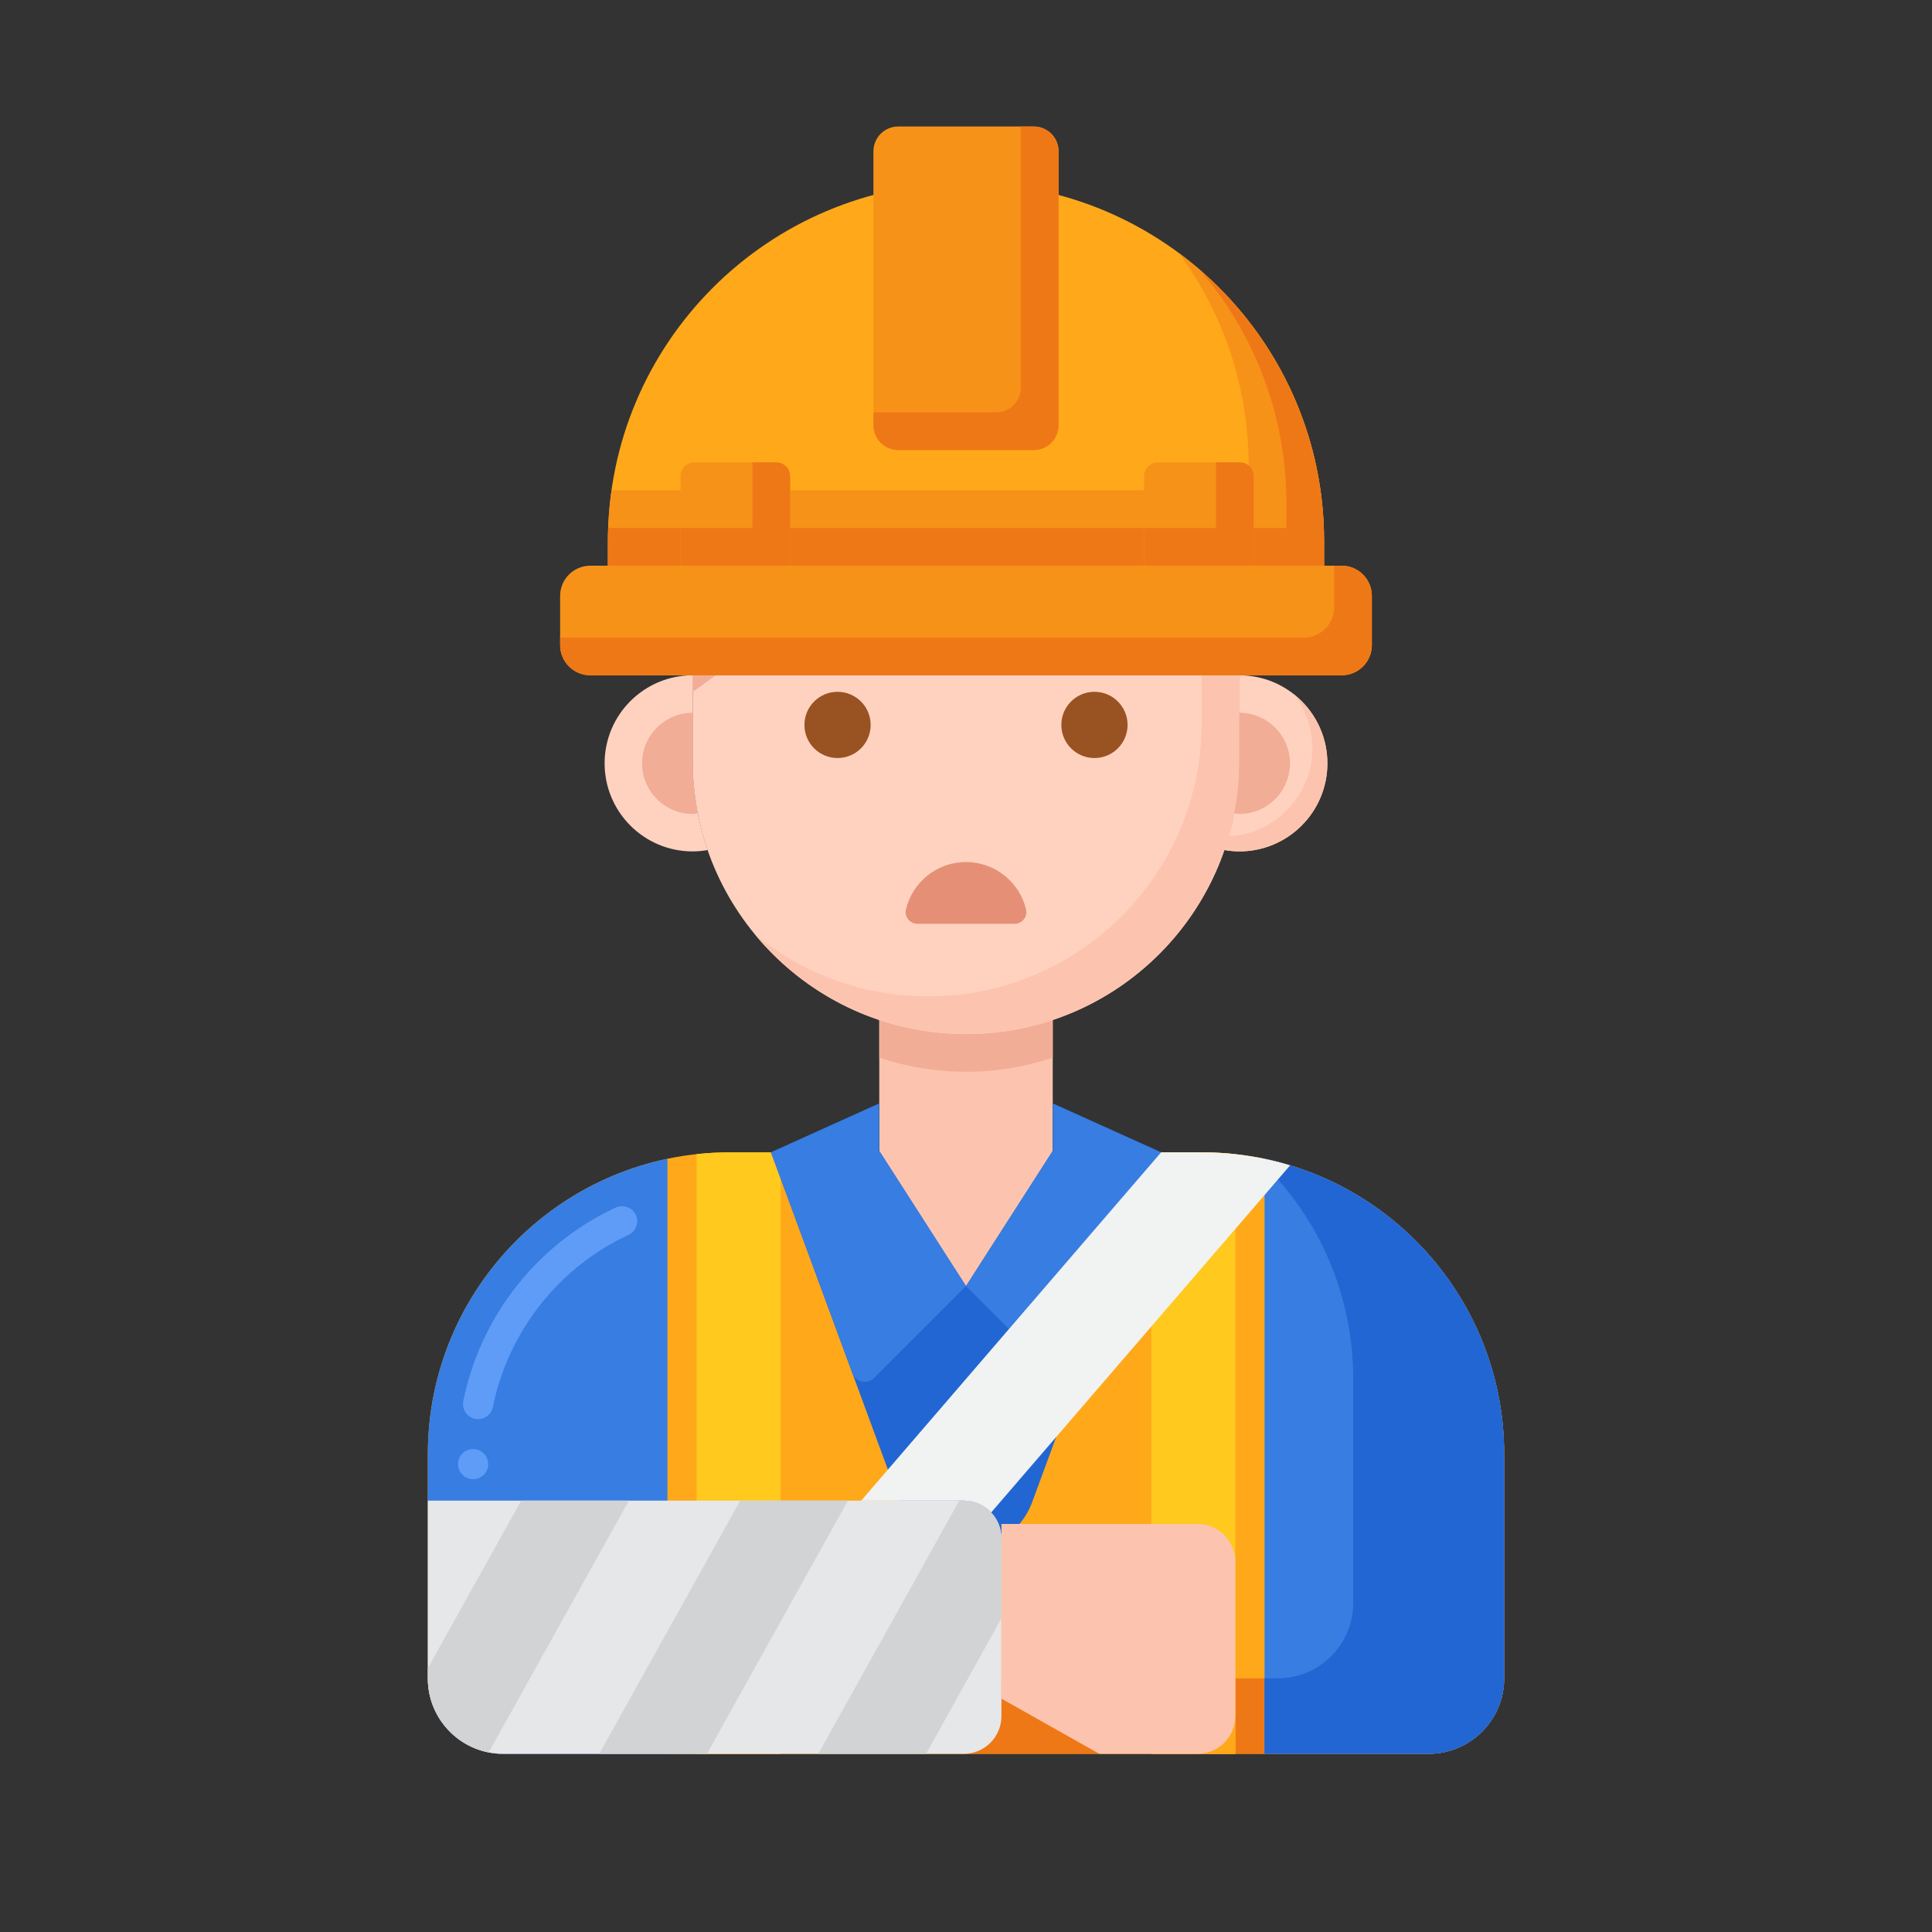 <svg id="Layer_1" enable-background="new 0 0 256 256" height="512" viewBox="0 0 256 256" width="512" xmlns="http://www.w3.org/2000/svg"><rect x="0" y="0" width="256" height="256" fill="#333333" stroke="none"/><g><g><g><g><g><path d="m199.31 192.69v29.7c0 5.53-4.48 10-10 10h-122.62c-5.52 0-10-4.47-10-10v-29.7c0-22.09 17.91-40 40-40h62.62c22.09 0 40 17.91 40 40z" fill="#ffa91a"/></g><g><path d="m166.474 153.334c7.893 7.307 12.834 17.756 12.834 29.359v29.7c0 5.523-4.477 10-10 10h-112.616c0 5.523 4.477 10 10 10h122.616c5.523 0 10-4.477 10-10v-29.7c0-19.645-14.162-35.982-32.834-39.359z" fill="#ef7816"/></g><g><g><path d="m159.31 152.69h-6.749v79.7h11.126v-79.462c-1.437-.157-2.898-.238-4.377-.238z" fill="#ffc91d"/></g></g><g><path d="m152.561 222.393h11.126v9.997h-11.126z" fill="#ffa91a"/></g><g><path d="m96.69 152.69c-1.479 0-2.94.081-4.377.238v79.462h11.126v-79.7z" fill="#ffc91d"/></g><g><path d="m92.313 222.393h11.126v9.997h-11.126z" fill="#ffa91a"/></g><g><g><path d="m88.441 153.543c-18.133 3.802-31.751 19.885-31.751 39.148v29.7c0 5.53 4.48 10 10 10h21.751z" fill="#377de2"/></g></g><g><path d="m62.69 196c-1.1 0-2-.891-2-1.99 0-1.11.9-2 2-2s2 .89 2 2c0 1.099-.9 1.99-2 1.99zm.66-7.95c-.13 0-.27-.02-.39-.04-.53-.11-.98-.41-1.27-.85-.3-.45-.41-.98-.3-1.511 2.26-11.239 9.82-20.83 20.21-25.649.98-.45 2.21.01 2.65.979.47.99.03 2.181-.97 2.65-9.24 4.29-15.96 12.81-17.97 22.81-.19.931-1.01 1.611-1.96 1.611z" fill="#5e9cf7"/></g><g><path d="m88.441 222.393h-31.749c0 3.152 1.458 5.962 3.736 7.795 1.714 1.378 3.892 2.202 6.262 2.202h21.751z" fill="#2266d3"/></g><g><path d="m167.559 153.543v78.848h21.751c5.52 0 10-4.47 10-10v-29.7c0-19.263-13.618-35.346-31.751-39.148z" fill="#377de2"/></g><g><path d="m167.559 153.546v.83c7.258 7.241 11.749 17.254 11.749 28.316v29.7c0 5.523-4.477 10-10 10h-1.749v9.997h21.751c2.345 0 4.502-.807 6.208-2.159 2.309-1.832 3.79-4.662 3.79-7.838v-29.7c0-19.261-13.616-35.343-31.749-39.146z" fill="#2266d3"/></g></g><g><g><path d="m116.508 131.255v28.443c0 2.2.632 4.355 1.82 6.207 4.522 7.048 14.823 7.048 19.345 0 1.188-1.852 1.82-4.006 1.82-6.207v-28.442h-22.985z" fill="#fcc4ae"/></g><g><g><path d="m116.508 140.148c3.612 1.208 7.473 1.872 11.492 1.872 4.019 0 7.881-.664 11.493-1.873v-8.893h-22.985z" fill="#f2ad97"/></g><g><path d="m127.999 137.02c-20.004 0-36.219-16.216-36.219-36.219v-18.801c0-20.003 16.216-36.219 36.219-36.219 20.003 0 36.219 16.216 36.219 36.219v18.801c.001 20.003-16.215 36.219-36.219 36.219z" fill="#ffd2c0"/></g><g><path d="m91.78 82v9.666c14.114-9.422 23.143-25.497 23.087-43.122 0-.103-.001-.205-.002-.308-13.51 5.259-23.085 18.393-23.085 33.764z" fill="#f2ad97"/></g><g><path d="m150.988 54.011c5.142 6.254 8.231 14.26 8.231 22.988v18.801c0 20.003-16.216 36.219-36.219 36.219-8.728 0-16.735-3.089-22.988-8.231 6.643 8.078 16.713 13.231 27.988 13.231 20.003 0 36.219-16.216 36.219-36.219v-18.8c0-11.275-5.153-21.346-13.231-27.989z" fill="#fcc4ae"/></g><g><path d="m91.781 100.801v-11.319c-6.443 0-11.667 5.223-11.667 11.667 0 6.443 5.223 11.667 11.667 11.667.679 0 1.341-.07 1.988-.181-1.282-3.71-1.988-7.689-1.988-11.834z" fill="#ffd2c0"/></g><g><path d="m164.219 89.482v11.319c0 4.145-.706 8.124-1.988 11.833.647.111 1.309.181 1.988.181 6.443 0 11.667-5.223 11.667-11.667 0-6.443-5.224-11.666-11.667-11.666z" fill="#ffd2c0"/></g><g><path d="m171.408 91.96c1.552 1.981 2.478 4.477 2.478 7.189 0 6.245-4.907 11.343-11.075 11.652-.178.618-.371 1.229-.58 1.833.647.111 1.309.182 1.988.182 6.443 0 11.667-5.223 11.667-11.667 0-3.732-1.752-7.054-4.478-9.189z" fill="#fcc4ae"/></g><g><path d="m114.867 38.544c.061 19.232-10.695 36.619-27.07 45.529-3.464 1.885-7.717-.828-7.37-4.757 1.177-13.345 7.108-25.559 16.431-34.162 5.037-4.665 11.062-8.262 17.86-10.424.096 1.26.149 2.528.149 3.814z" fill="#7c3108"/></g><g><path d="m172.631 80.9c-30.362 15.674-68.533-2.216-75.774-35.746 5.009-4.639 10.994-8.222 17.746-10.387 28.227-9.163 56.357 12.318 60.643 41.029.309 2.075-.751 4.142-2.615 5.104z" fill="#8c3f0a"/></g><g><path d="m175.245 75.796c-4.286-28.71-32.416-50.192-60.643-41.029-6.752 2.165-12.737 5.748-17.746 10.387.186.863.394 1.716.62 2.558 2.265-1.161 4.643-2.149 7.125-2.945 27.671-8.983 55.249 11.484 60.362 39.341 2.594-.847 5.157-1.913 7.666-3.208 1.866-.962 2.926-3.029 2.616-5.104z" fill="#7c3108"/></g><g><path d="m175.245 75.796c-4.286-28.71-32.416-50.192-60.643-41.029-6.752 2.165-12.737 5.748-17.746 10.387.06.276.121.551.185.825 3.795-2.642 8.003-4.75 12.561-6.212 28.227-9.163 56.357 12.318 60.643 41.029.063.42.068.839.024 1.249.792-.36 1.58-.741 2.362-1.145 1.864-.962 2.924-3.029 2.614-5.104z" fill="#6d2e03"/></g><g><g><circle cx="110.979" cy="96.056" fill="#995222" r="4.388"/></g><g><circle cx="145.021" cy="96.056" fill="#995222" r="4.388"/></g></g><g><g><path d="m91.781 100.801v-6.356c-3.703 0-6.704 3.002-6.704 6.704s3.002 6.704 6.704 6.704c.236 0 .458-.046.688-.069-.442-2.261-.688-4.593-.688-6.983z" fill="#f2ad97"/></g><g><path d="m164.225 100.801v-6.356c3.702 0 6.704 3.002 6.704 6.704s-3.002 6.704-6.704 6.704c-.236 0-.458-.046-.688-.069.442-2.261.688-4.593.688-6.983z" fill="#f2ad97"/></g></g></g><g><path d="m148.98 82.64c-7.46 0-14.66-1.63-21.41-4.85-6.49-3.09-12.32-7.63-16.88-13.13-.7-.851-.58-2.12.27-2.82.81-.68 2.13-.55 2.81.26 8.71 10.51 21.54 16.54 35.21 16.54 2.59 0 5.17-.22 7.67-.67h.02c1.07-.189 2.11.55 2.3 1.62.09.53-.02 1.06-.33 1.5-.3.43-.76.729-1.29.82-2.73.489-5.55.73-8.37.73zm-41.3-23.83c-.71 0-1.38-.38-1.74-1-.54-.96-.21-2.189.75-2.729.93-.53 2.2-.181 2.73.739.26.461.33 1 .19 1.521-.14.51-.47.94-.93 1.21-.31.169-.65.259-1 .259z" fill="#995222"/></g></g><g><path d="m121.56 122.408c-.996 0-1.751-.93-1.521-1.9.857-3.603 4.096-6.283 7.961-6.283s7.104 2.68 7.961 6.283c.23.969-.524 1.9-1.521 1.9z" fill="#e59076"/></g><g><g><g><path d="m153.85 152.69-14.321-6.46v6.211l-11.529 17.967-11.529-17.967v-6.211l-14.312 6.46 17.07 46.332c3.004 8.155 14.538 8.156 17.544.001z" fill="#2266d3"/></g><g><path d="m102.16 152.69 10.793 29.276c.439 1.191 1.964 1.525 2.862.628l12.185-12.186-11.529-17.967v-6.21z" fill="#377de2"/></g><g><path d="m153.85 152.69-10.802 29.276c-.439 1.191-1.964 1.525-2.862.628l-12.186-12.186 11.529-17.967v-6.21z" fill="#377de2"/></g></g></g></g></g><g><path d="m127.695 232.393h-61.005c-5.523 0-10-4.477-10-10v-23.552h71.005c2.761 0 5 2.239 5 5v23.552c0 2.762-2.239 5-5 5z" fill="#e6e7e8"/></g><g><path d="m132.695 225.081 12.973 7.309h13.019c2.761 0 5-2.239 5-5v-20.46c0-2.761-2.239-5-5-5h-25.992z" fill="#fcc4ae"/></g><g><path d="m127.695 198.842c1.434 0 2.727.604 3.638 1.571l39.617-46.001c-3.683-1.119-7.591-1.721-11.64-1.721h-5.459l-39.739 46.151z" fill="#f1f2f2"/></g><g><path d="m83.331 198.842h-14.272l-12.369 22.21v1.341c0 4.86 3.467 8.909 8.061 9.812z" fill="#d1d3d4"/></g><g><path d="m79.401 232.393h14.272l18.685-33.551h-14.273z" fill="#d1d3d4"/></g><g><path d="m127.695 198.842h-.583l-18.685 33.552h14.273l9.995-17.947v-10.604c0-2.763-2.239-5.001-5-5.001z" fill="#d1d3d4"/></g><g><g><path d="m175.446 74.957h-94.892v-3.277c0-26.204 21.242-47.446 47.446-47.446 26.204 0 47.446 21.242 47.446 47.446z" fill="#ffa91a"/></g><g><path d="m156.173 33.507c5.825 7.879 9.273 17.622 9.273 28.173v3.277h-84.41c-.312 2.197-.483 4.44-.483 6.723v3.277h94.893v-3.277c0-15.653-7.583-29.531-19.273-38.173z" fill="#f79219"/></g><g><path d="m158.947 35.732c7.16 8.309 11.499 19.118 11.499 30.948v3.277h-89.849c-.021.573-.044 1.145-.044 1.723v3.277h94.893v-3.277c0-14.375-6.401-27.247-16.499-35.948z" fill="#ef7816"/></g><g><path d="m177.78 89.482h-99.56c-2.209 0-4-1.791-4-4v-6.525c0-2.209 1.791-4 4-4h99.559c2.209 0 4 1.791 4 4v6.525c.001 2.209-1.79 4-3.999 4z" fill="#f79219"/></g><g><path d="m177.78 74.957h-1v5.525c0 2.209-1.791 4-4 4h-98.56v1c0 2.209 1.791 4 4 4h99.559c2.209 0 4-1.791 4-4v-6.525c.001-2.209-1.79-4-3.999-4z" fill="#ef7816"/></g><g><path d="m115.735 56.353v-36.308c0-1.812 1.469-3.282 3.282-3.282h17.966c1.812 0 3.282 1.469 3.282 3.282v36.308c0 1.812-1.469 3.282-3.282 3.282h-17.966c-1.813 0-3.282-1.47-3.282-3.282z" fill="#f79219"/></g><g><path d="m136.983 16.764h-1.718v34.589c0 1.813-1.469 3.282-3.282 3.282h-16.248v1.718c0 1.813 1.469 3.282 3.282 3.282h17.966c1.812 0 3.282-1.469 3.282-3.282v-36.308c0-1.812-1.469-3.281-3.282-3.281z" fill="#ef7816"/></g><g><g><path d="m90.172 74.957v-11.869c0-1.003.813-1.816 1.816-1.816h10.893c1.003 0 1.816.813 1.816 1.816v11.869z" fill="#f79219"/></g><g><path d="m102.881 61.272h-3.184v8.685h-9.525v5h14.525v-11.869c.001-1.003-.813-1.816-1.816-1.816z" fill="#ef7816"/></g><g><path d="m151.598 74.957v-11.869c0-1.003.813-1.816 1.816-1.816h10.893c1.003 0 1.816.813 1.816 1.816v11.869z" fill="#f79219"/></g><g><path d="m164.307 61.272h-3.184v8.685h-9.525v5h14.525v-11.869c.001-1.003-.813-1.816-1.816-1.816z" fill="#ef7816"/></g></g></g></g></svg>